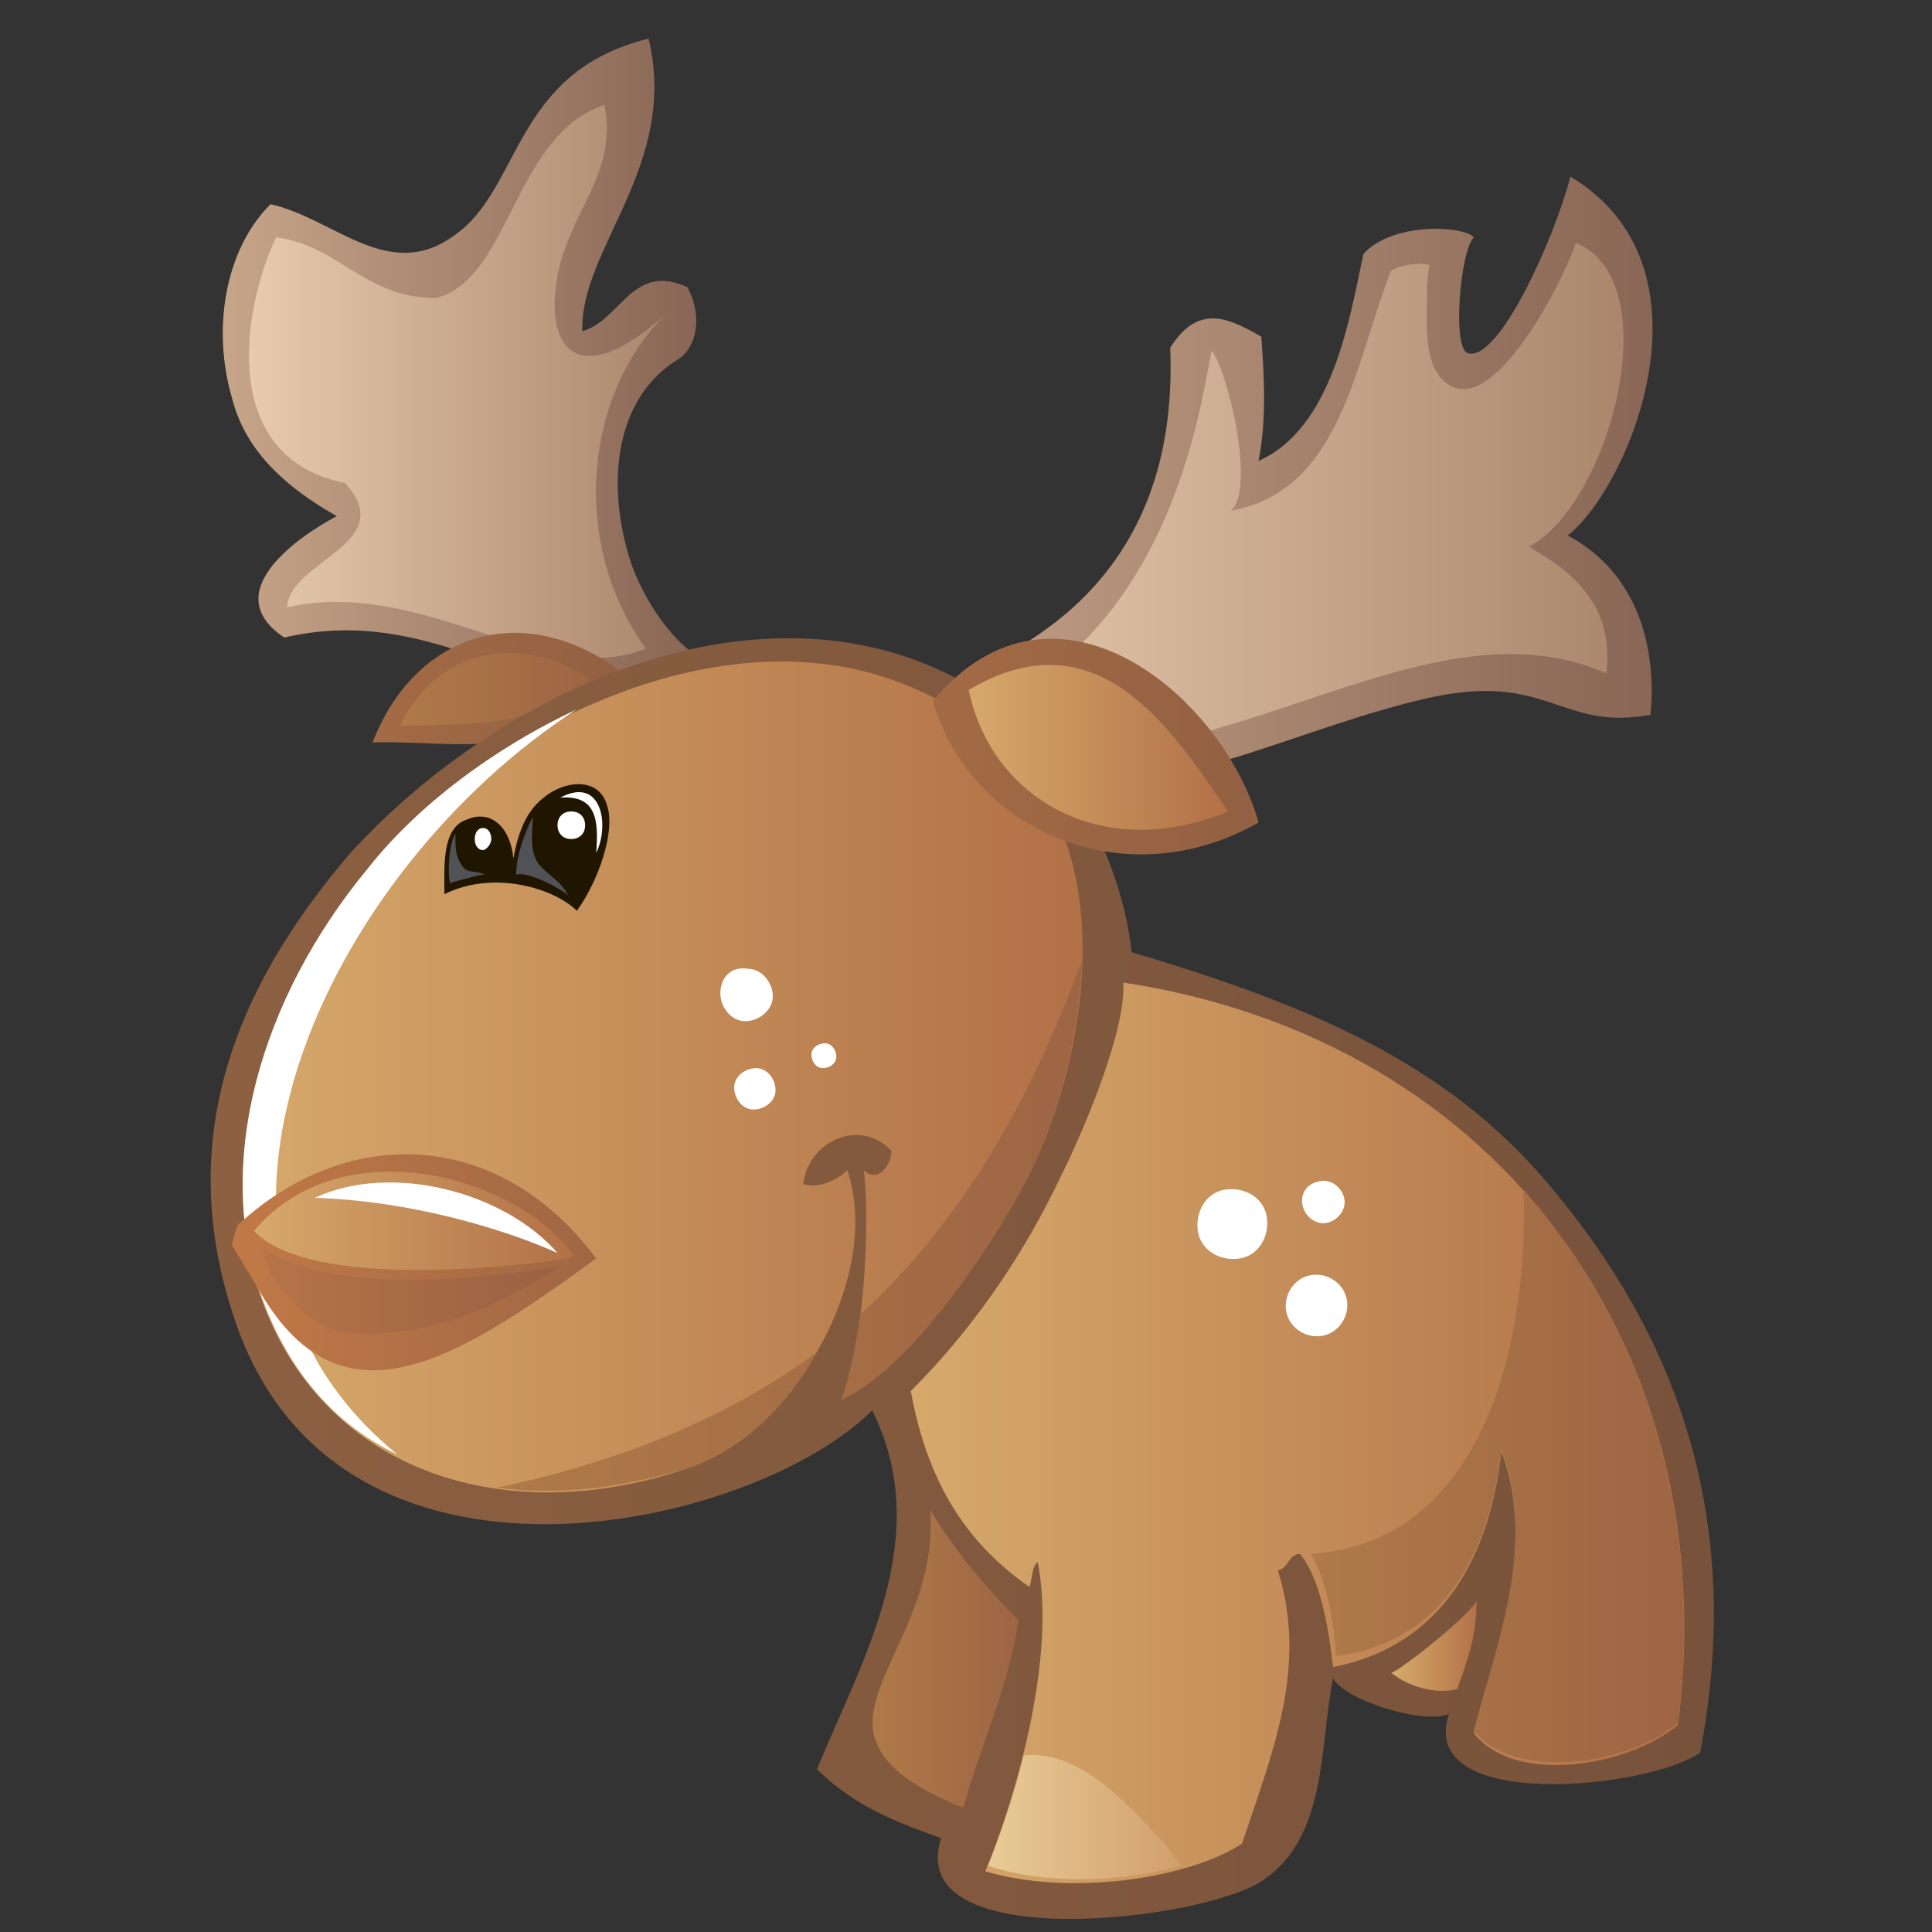 <?xml version="1.0" encoding="utf-8"?>
<!-- Generator: Adobe Illustrator 21.0.2, SVG Export Plug-In . SVG Version: 6.00 Build 0)  -->
<svg version="1.1" id="Слой_1" xmlns="http://www.w3.org/2000/svg" xmlns:xlink="http://www.w3.org/1999/xlink" x="0px" y="0px"
	 viewBox="0 0 70 70" style="enable-background:new 0 0 70 70;" xml:space="preserve">
<rect x="0" y="0" width="70" height="70" fill="#333333" stroke="none"/>
<style type="text/css">
	.st0{fill-rule:evenodd;clip-rule:evenodd;fill:url(#SVGID_1_);}
	.st1{fill-rule:evenodd;clip-rule:evenodd;fill:url(#SVGID_2_);}
	.st2{fill-rule:evenodd;clip-rule:evenodd;fill:url(#SVGID_3_);}
	.st3{fill-rule:evenodd;clip-rule:evenodd;fill:url(#SVGID_4_);}
	.st4{fill-rule:evenodd;clip-rule:evenodd;fill:url(#SVGID_5_);}
	.st5{fill-rule:evenodd;clip-rule:evenodd;fill:url(#SVGID_6_);}
	.st6{fill-rule:evenodd;clip-rule:evenodd;fill:url(#SVGID_7_);}
	.st7{fill-rule:evenodd;clip-rule:evenodd;fill:#201600;}
	.st8{fill-rule:evenodd;clip-rule:evenodd;fill:url(#SVGID_8_);}
	.st9{fill-rule:evenodd;clip-rule:evenodd;fill:url(#SVGID_9_);}
	.st10{fill-rule:evenodd;clip-rule:evenodd;fill:url(#SVGID_10_);}
	.st11{fill-rule:evenodd;clip-rule:evenodd;fill:url(#SVGID_11_);}
	.st12{fill-rule:evenodd;clip-rule:evenodd;fill:#FFFFFF;}
	.st13{fill-rule:evenodd;clip-rule:evenodd;fill:#505258;}
	.st14{fill-rule:evenodd;clip-rule:evenodd;fill:url(#SVGID_12_);}
	.st15{fill-rule:evenodd;clip-rule:evenodd;fill:url(#SVGID_13_);}
	.st16{fill-rule:evenodd;clip-rule:evenodd;fill:url(#SVGID_14_);}
	.st17{fill-rule:evenodd;clip-rule:evenodd;fill:url(#SVGID_15_);}
	.st18{fill-rule:evenodd;clip-rule:evenodd;fill:url(#SVGID_16_);}
	.st19{fill-rule:evenodd;clip-rule:evenodd;fill:url(#SVGID_17_);}
	.st20{fill-rule:evenodd;clip-rule:evenodd;fill:url(#SVGID_18_);}
	.st21{fill-rule:evenodd;clip-rule:evenodd;fill:url(#SVGID_19_);}
</style>
<linearGradient id="SVGID_1_" gradientUnits="userSpaceOnUse" x1="31.545" y1="17.463" x2="59.882" y2="17.463">
	<stop  offset="0" style="stop-color:#C7A589"/>
	<stop  offset="1" style="stop-color:#896655"/>
</linearGradient>
<path class="st0" d="M42.4,12.6c1-1.6,2.1-1.1,3.3-0.4c0.1,1.4,0.2,3-0.1,4.5c2.7-1.2,3.3-5.2,3.8-7.5c1.1-1.2,3.7-1,4-0.6
	c-0.5,0.5-0.8,4.1-0.2,4.2c1.1,0.3,3.1-4.1,3.7-6.4c5.5,3.3,2.1,11.3-0.1,13c2.8,1.5,3.2,4.5,3,6.5c-3.3,0.6-3.7-1.6-8.1-0.6
	c-4.4,1-8.9,3.4-13.5,3.3c-2.4-0.1-5.4-0.8-6.7-3.1C40.8,23.4,42.6,17.6,42.4,12.6L42.4,12.6z"/>
<linearGradient id="SVGID_2_" gradientUnits="userSpaceOnUse" x1="34.278" y1="18.027" x2="58.809" y2="18.027">
	<stop  offset="0" style="stop-color:#E7CBAE"/>
	<stop  offset="1" style="stop-color:#AB866D"/>
</linearGradient>
<path class="st1" d="M58.2,24.4c0.4-3.1-2.3-4.2-2.8-4.6c2.9-1.5,5.1-9.6,1.7-11c-0.6,1.7-2.9,6-4.5,5.2c-1-0.5-0.9-2-0.9-2.9
	c0-0.6,0-1.1,0.1-1.5c-0.5-0.1-1,0-1.4,0.2c-1.3,3.3-1.8,8-5.8,8.7c0.9-0.8-0.1-5-0.7-5.8c-0.4,1.9-1.5,11.1-9.6,13.5
	C42.5,30.2,51,21.2,58.2,24.4L58.2,24.4z"/>
<linearGradient id="SVGID_3_" gradientUnits="userSpaceOnUse" x1="8.083" y1="13.158" x2="25.257" y2="13.158">
	<stop  offset="0" style="stop-color:#C7A589"/>
	<stop  offset="1" style="stop-color:#896655"/>
</linearGradient>
<path class="st2" d="M9.8,7.4c2.3,0.5,4.3,2.9,6.7,1.1c2.4-1.7,2.1-5.9,7-7.1C24.6,6,21,9,21.1,12c1.4-0.4,1.8-2.5,3.8-1.6
	c0.6,1.1,0.3,2.2-0.3,2.6c-2.5,1.5-2.6,4.9-1.7,7.5c0.4,1.1,1.3,2.6,2.4,3.3c-4.9,3.4-8.6-2.2-15-0.7c-2.4-1.6,0.4-3.6,1.9-4.4
	c-2.3-1.3-3.4-2.7-3.8-4.3C7.7,12,8.1,9.1,9.8,7.4L9.8,7.4z"/>
<linearGradient id="SVGID_4_" gradientUnits="userSpaceOnUse" x1="9.044" y1="13.745" x2="24.179" y2="13.745">
	<stop  offset="0" style="stop-color:#E7CBAE"/>
	<stop  offset="1" style="stop-color:#AB866D"/>
</linearGradient>
<path class="st3" d="M12.5,17.5c2,2.2-2,2.8-2.1,4.5c5-1.1,9.3,3,13,1.5c-2.7-3.7-2.3-9.1,0.7-12.1c-3.1,2.8-4.4,1.3-3.9-1.4
	c0.4-2.3,2.2-3.7,1.7-6.2c-3.3,1.1-3.4,6.3-6.1,7c-2.6,0-3.5-1.9-5.8-2.2C8.7,11.4,8,16.6,12.5,17.5L12.5,17.5z"/>
<linearGradient id="SVGID_5_" gradientUnits="userSpaceOnUse" x1="13.559" y1="24.96" x2="22.639" y2="24.96">
	<stop  offset="0" style="stop-color:#A36B45"/>
	<stop  offset="0.967" style="stop-color:#926042"/>
	<stop  offset="1" style="stop-color:#A06744"/>
</linearGradient>
<path class="st4" d="M22.6,24.4c-2.9,3.4-6,2.4-9.1,2.5C15,23,18.9,21.6,22.6,24.4L22.6,24.4z"/>
<linearGradient id="SVGID_6_" gradientUnits="userSpaceOnUse" x1="14.49" y1="24.994" x2="21.375" y2="24.994">
	<stop  offset="0" style="stop-color:#AF7A48"/>
	<stop  offset="1" style="stop-color:#9D6544"/>
</linearGradient>
<path class="st5" d="M14.5,26.3c2.3-0.1,4.7,0.2,6.9-1.7C18.6,22.8,15.7,23.7,14.5,26.3L14.5,26.3z"/>
<linearGradient id="SVGID_7_" gradientUnits="userSpaceOnUse" x1="7.773" y1="46.39" x2="62.211" y2="46.39">
	<stop  offset="0" style="stop-color:#8C6041"/>
	<stop  offset="1" style="stop-color:#78523B"/>
</linearGradient>
<path class="st6" d="M34.3,24.4c3.6,1.7,6.3,6.2,6.7,10.1c6.4,1.9,11.4,4,15.1,8.4c3.9,4.6,7.3,11.2,5.5,20.6
	c-1.8,1.3-10.3,2.2-9.1-1.4c-0.9,0.4-3.8-0.5-4.2-1.3c-0.5,2.5-0.2,5.7-2.5,7.3c-2.1,1.5-13.1,2.8-11.7-1.5
	c-1.4-0.5-3.1-1.1-4.5-2.5c1.6-3.9,4.3-8.4,2-13c-4.3,4.3-19.4,7.8-23.1-3.3c-2.2-6.5,0-12,4.2-16.9C18,25.1,27.1,20.9,34.3,24.4
	L34.3,24.4z"/>
<path class="st7" d="M10,40.5c0.3,6.1,6.5,1.2,8.9,1.2c-0.3,0.6-0.4,0.9-0.5,1.7C15,47,7.5,45.4,10,40.5L10,40.5z"/>
<linearGradient id="SVGID_8_" gradientUnits="userSpaceOnUse" x1="8.737" y1="38.955" x2="39.187" y2="38.955">
	<stop  offset="0" style="stop-color:#D6A96B"/>
	<stop  offset="1" style="stop-color:#B27046"/>
</linearGradient>
<path class="st8" d="M37.6,41.9c1.5-3.4,2.3-8.2,0.9-11.7c-1-2.7-3.7-4.9-6.9-5.8c-6.5-1.8-14.3,2.3-18.3,7.2
	c-3.8,4.6-5.7,10.7-3.7,15.8c2.5,6.3,9.2,7.9,15.3,5.8c3.8-1.3,7.1-6.9,5.8-10.8c-0.3,0.3-1,0.7-1.6,0.5c0.2-1.6,2.1-2.4,3.2-1.2
	c0,0.5-0.5,1.2-1,0.7c0.2,1.5,0.1,6-0.8,8.3C33,49.6,36.5,44.4,37.6,41.9L37.6,41.9z"/>
<linearGradient id="SVGID_9_" gradientUnits="userSpaceOnUse" x1="31.614" y1="60.084" x2="36.906" y2="60.084">
	<stop  offset="0" style="stop-color:#AF7A48"/>
	<stop  offset="1" style="stop-color:#9D6544"/>
</linearGradient>
<path class="st9" d="M34.9,65.5c0.7-2.5,1.6-4.2,2-6.8c-1.2-1.2-2.3-2.5-3.2-4c0.3,3.8-2.6,6.3-2,8.3C32,63.9,32.9,64.7,34.9,65.5
	L34.9,65.5z"/>
<linearGradient id="SVGID_10_" gradientUnits="userSpaceOnUse" x1="33.038" y1="51.792" x2="61.015" y2="51.792">
	<stop  offset="0" style="stop-color:#D6A96B"/>
	<stop  offset="1" style="stop-color:#B27046"/>
</linearGradient>
<path class="st10" d="M54.4,52.6c1.3,3.5-0.2,7.1-1,10.2c1.5,1.9,5.6,1.2,7.4-0.3c1.7-13.4-6.3-24.8-20.1-26.9
	c0.1,1.8-1.5,5.5-2.3,7.1c-1.1,2.3-2.8,5.1-5.4,7.7c0.6,3.3,2,5.5,4.3,7.1c0.1-0.3,0.1-0.8,0.3-0.9c0.7,3.6-0.9,8.8-1.9,11.2
	c3,0.9,7.3,0.3,9.3-1c1.1-3.3,2.4-6.4,1.3-9.9c0.4-0.1,0.4-0.6,0.8-0.6c0.9,1.1,1.1,3.4,1.2,4.1C52.4,59.6,54,56.2,54.4,52.6
	L54.4,52.6z"/>
<linearGradient id="SVGID_11_" gradientUnits="userSpaceOnUse" x1="50.503" y1="59.691" x2="53.571" y2="59.691">
	<stop  offset="0" style="stop-color:#D6A96B"/>
	<stop  offset="1" style="stop-color:#B27046"/>
</linearGradient>
<path class="st11" d="M52.8,61.2c0.3-0.9,0.7-1.8,0.7-3.2c-0.3,0.6-3,2.7-3.1,2.6C51,61.1,52,61.4,52.8,61.2L52.8,61.2z"/>
<path class="st12" d="M44.4,43.1c0.7-0.1,1.4,0.3,1.5,1c0.1,0.7-0.3,1.4-1,1.5c-0.7,0.1-1.4-0.3-1.5-1
	C43.3,43.9,43.7,43.2,44.4,43.1L44.4,43.1z"/>
<path class="st12" d="M47.5,46.2c0.6-0.1,1.2,0.3,1.3,0.9c0.1,0.6-0.3,1.2-0.9,1.3c-0.6,0.1-1.2-0.3-1.3-0.9
	C46.5,46.9,46.9,46.3,47.5,46.2L47.5,46.2z"/>
<path class="st12" d="M47.8,42.8c0.4-0.1,0.8,0.2,0.9,0.6c0.1,0.4-0.2,0.8-0.6,0.9c-0.4,0.1-0.8-0.2-0.9-0.6
	C47.1,43.3,47.3,42.9,47.8,42.8L47.8,42.8z"/>
<path class="st12" d="M14.4,52.7c-9.2-7.5-2.5-21.2,6.5-27c-3,1.4-5.8,3.5-7.6,5.8c-3.8,4.6-5.7,10.7-3.7,15.8
	C10.6,49.9,12.3,51.7,14.4,52.7L14.4,52.7z"/>
<path class="st7" d="M20.9,33c-0.8-0.8-3-1.5-4.8-0.6c0-1-0.1-2.4,0.8-2.7c0.9-0.4,1.6,0.3,1.7,1.4c0.1-0.5,0.3-1.6,1.1-2.2
	c0.7-0.6,2-0.8,2.3,0.3C22.3,30.1,21.7,31.9,20.9,33L20.9,33z"/>
<path class="st12" d="M20.3,28.9c1.5-0.8,1.8,1,1.3,2C21.7,29.7,21.6,28.8,20.3,28.9L20.3,28.9z"/>
<path class="st13" d="M19.3,29.6c-0.2,0.4-0.6,1.3-0.6,2.1c0.4-0.2,2,0.7,1.9,0.8c-0.2-0.6-1-0.9-1.2-1.4
	C19.2,30.6,19.3,30.2,19.3,29.6L19.3,29.6z"/>
<path class="st13" d="M16.5,30.2c-0.2,0.3-0.3,1.2-0.2,1.8c0.3-0.1,1.4-0.4,1.3-0.3c-0.4-0.2-0.7,0-0.9-0.4
	C16.5,31,16.5,30.7,16.5,30.2L16.5,30.2z"/>
<path class="st12" d="M20.7,29.4c0.3,0,0.5,0.2,0.5,0.5c0,0.3-0.2,0.5-0.5,0.5c-0.3,0-0.5-0.2-0.5-0.5
	C20.2,29.6,20.4,29.4,20.7,29.4L20.7,29.4z"/>
<path class="st12" d="M17.5,30c0.2,0,0.3,0.2,0.3,0.4c0,0.2-0.2,0.4-0.3,0.4c-0.2,0-0.3-0.2-0.3-0.4C17.2,30.2,17.3,30,17.5,30
	L17.5,30z"/>
<path class="st12" d="M27.4,38.7c0.4,0,0.7,0.4,0.7,0.8c0,0.4-0.4,0.7-0.8,0.7c-0.4,0-0.7-0.4-0.7-0.8C26.6,39,27,38.7,27.4,38.7
	L27.4,38.7z"/>
<path class="st12" d="M27.1,35.1c0.5,0,0.9,0.5,0.9,1c0,0.5-0.5,0.9-1,0.9c-0.5,0-0.9-0.5-0.9-1C26.1,35.4,26.5,35,27.1,35.1
	L27.1,35.1z"/>
<path class="st12" d="M29.9,37.8c0.2,0,0.4,0.2,0.4,0.5c0,0.2-0.2,0.4-0.5,0.4c-0.2,0-0.4-0.2-0.4-0.5C29.4,38,29.6,37.8,29.9,37.8
	L29.9,37.8z"/>
<linearGradient id="SVGID_12_" gradientUnits="userSpaceOnUse" x1="8.386" y1="45.731" x2="21.57" y2="45.731">
	<stop  offset="0" style="stop-color:#C27947"/>
	<stop  offset="1" style="stop-color:#A06744"/>
</linearGradient>
<path class="st14" d="M8.6,44.4c4.1-3.8,9.6-3.4,13,1.2c-5.1,3.7-9.3,6.4-12.3,1l-0.9-1.5L8.6,44.4L8.6,44.4z"/>
<linearGradient id="SVGID_13_" gradientUnits="userSpaceOnUse" x1="9.188" y1="44.233" x2="20.826" y2="44.233">
	<stop  offset="0" style="stop-color:#D6A96B"/>
	<stop  offset="1" style="stop-color:#B27046"/>
</linearGradient>
<path class="st15" d="M9.2,44.6c3.1-3.7,9.4-2.1,11.6,0.9l-0.2,0.1C17.2,46.1,11,46.5,9.2,44.6L9.2,44.6z"/>
<path class="st12" d="M11.4,43.4c2.8-1.3,6.9-0.2,8.8,2C18.2,44.5,14.8,43.5,11.4,43.4L11.4,43.4z"/>
<linearGradient id="SVGID_14_" gradientUnits="userSpaceOnUse" x1="9.457" y1="46.745" x2="20.208" y2="46.745">
	<stop  offset="0" style="stop-color:#B67447"/>
	<stop  offset="1" style="stop-color:#9A6143"/>
</linearGradient>
<path class="st16" d="M9.5,45.2c1.1,0.7,2.4,1,3.8,1.1c2.2,0.2,4.9-0.1,7-0.4c-1.4,0.8-3.5,2.2-6.3,2.4c-1.6,0.2-2.7-0.2-3.7-1.5
	C9.8,46.3,9.6,45.7,9.5,45.2L9.5,45.2z"/>
<linearGradient id="SVGID_15_" gradientUnits="userSpaceOnUse" x1="47.488" y1="53.541" x2="61.015" y2="53.541">
	<stop  offset="0" style="stop-color:#AF7A48"/>
	<stop  offset="1" style="stop-color:#9D6544"/>
</linearGradient>
<path class="st17" d="M47.5,56.3c6.3-0.4,7.9-7.8,7.7-13.2c4.4,5,6.5,11.8,5.6,19.3c-1.7,1.5-5.9,2.2-7.4,0.3
	c0.8-3.1,2.3-6.7,1-10.2c-0.4,3.6-2,7-6,7.5C48.4,59.5,48.2,57.5,47.5,56.3L47.5,56.3z"/>
<linearGradient id="SVGID_16_" gradientUnits="userSpaceOnUse" x1="35.775" y1="65.808" x2="42.737" y2="65.808">
	<stop  offset="0" style="stop-color:#E8CC97"/>
	<stop  offset="1" style="stop-color:#D29F6B"/>
</linearGradient>
<path class="st18" d="M37.1,63.6c2-0.2,3.7,1.7,5,3.1c0.3,0.3,0.5,0.6,0.7,0.9c-2.2,0.6-4.9,0.7-7,0C36.2,66.6,36.7,65.2,37.1,63.6
	L37.1,63.6z"/>
<linearGradient id="SVGID_17_" gradientUnits="userSpaceOnUse" x1="33.837" y1="27.045" x2="45.679" y2="27.045">
	<stop  offset="0" style="stop-color:#A36B45"/>
	<stop  offset="0.967" style="stop-color:#926042"/>
	<stop  offset="1" style="stop-color:#A06744"/>
</linearGradient>
<path class="st19" d="M33.8,25.4c4.4-5.3,10.5-0.2,11.8,4.4C40.7,32.6,35.1,30,33.8,25.4L33.8,25.4z"/>
<linearGradient id="SVGID_18_" gradientUnits="userSpaceOnUse" x1="35.088" y1="27.068" x2="44.523" y2="27.068">
	<stop  offset="0" style="stop-color:#D6A96B"/>
	<stop  offset="1" style="stop-color:#B27046"/>
</linearGradient>
<path class="st20" d="M35.1,25c0.8,3.9,4.8,6.3,9.4,4.4C42.5,26.5,39.8,22.2,35.1,25L35.1,25z"/>
<linearGradient id="SVGID_19_" gradientUnits="userSpaceOnUse" x1="17.951" y1="44.4" x2="39.18" y2="44.4">
	<stop  offset="0" style="stop-color:#AF7A48"/>
	<stop  offset="1" style="stop-color:#9D6544"/>
</linearGradient>
<path class="st21" d="M18,53.9c4.8-1,8.6-2.7,11.6-4.9c-1.1,2-2.8,3.6-4.7,4.2C22.5,53.9,20.2,54.2,18,53.9L18,53.9z M31.2,47.6
	c3.8-3.5,6.2-7.9,8-12.8c-0.1,2.5-0.7,5-1.6,7.1c-1.1,2.5-4.5,7.7-7.1,8.8C30.8,49.8,31,48.7,31.2,47.6L31.2,47.6z"/>
</svg>

